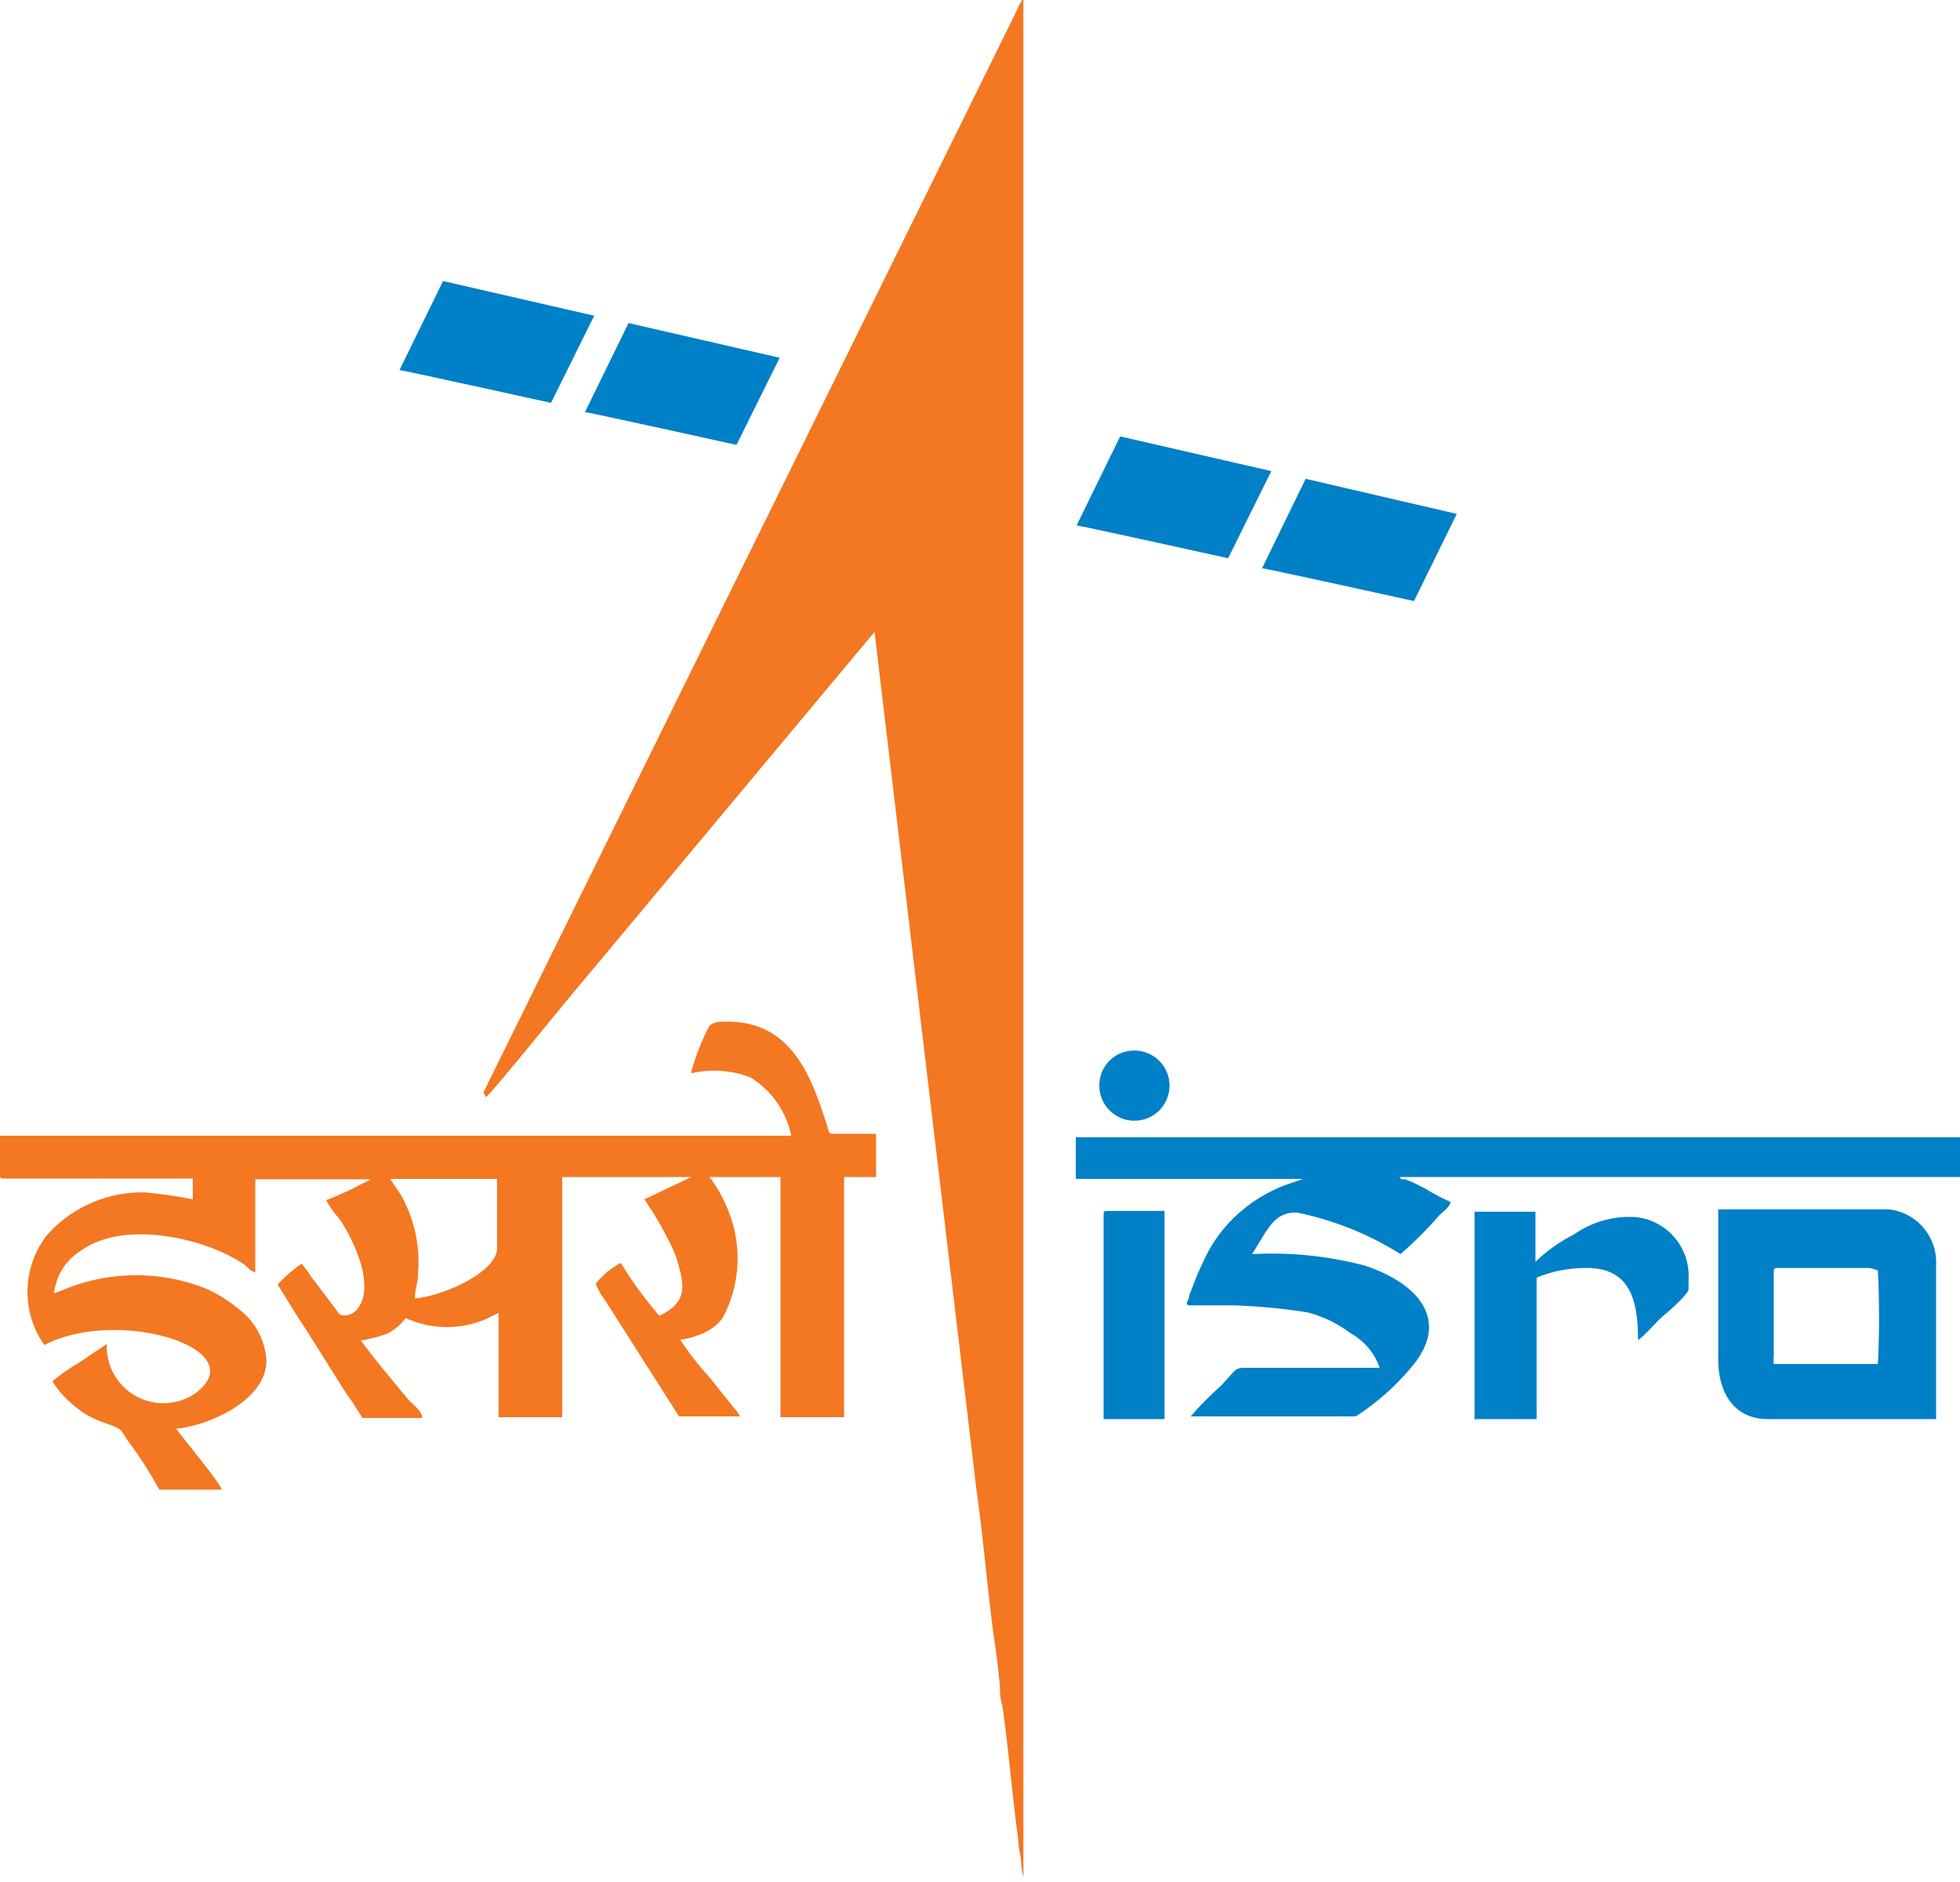<svg id="Layer_1" data-name="Layer 1" xmlns="http://www.w3.org/2000/svg" viewBox="0 0 50.83 48.81"><defs><style>.cls-1{fill:#0080c6;}.cls-1,.cls-2{fill-rule:evenodd;}.cls-2{fill:#f47721;}</style></defs><path class="cls-1" d="M963.42,543.25a.91.91,0,1,1-.91.91.9.9,0,0,1,.91-.91Z" transform="translate(-934 -516)"/><path class="cls-2" d="M946.6,544.46c.19-.14,2.14-2.58,2.51-3l7.57-9.07,2.65,22.31c.19,1.34.29,2.7.48,4,.05.33.08.66.12,1,0,.15,0,.35.06.51.17,1.17.26,2.37.42,3.54,0,.19.05.32.07.51a2,2,0,0,0,.06.44l0,0,0-48.81a.56.56,0,0,1-.1.22l-.1.22-13.8,28Z" transform="translate(-934 -516)"/><path class="cls-2" d="M944.12,546.58h2.77v1.8c0,.6-1.35,1.23-2.13,1.3,0-.24.08-.38.08-.65a3.5,3.5,0,0,0-.46-2.06l-.26-.39Zm7.81-2.74a2.63,2.63,0,0,1,1.52.1,2.32,2.32,0,0,1,1.07,1.52H934v1c0,.09,0,.11.11.11H939v.54a12.14,12.14,0,0,0-1.23-.18,3.31,3.31,0,0,0-2.59,1.15l-.14.22a2.4,2.4,0,0,0,.11,2.59c1.9-1,5.51.1,3.89,1.27a1.47,1.47,0,0,1-2.27-1.3l-.71.48a5.3,5.3,0,0,0-.7.49,2.62,2.62,0,0,0,.66.71c.48.39,1,.4,1.14.59l.14.22a10.28,10.28,0,0,1,.83,1.29h1.62c-.05-.2-1.05-1.38-1.18-1.58.85-.08,2.34-.74,2.34-1.77a1.81,1.81,0,0,0-.7-1.32,3.85,3.85,0,0,0-.81-.52,4.89,4.89,0,0,0-3.74,0l-.26.1a1.5,1.5,0,0,1,.7-1.11c1.1-.8,3.2-.34,4.22.35.11.08.16.18.3.21v-2.41l3,0-.22.11a7.84,7.84,0,0,1-.94.43,2.11,2.11,0,0,0,.33.47c.34.48.94,1.7.51,2.31a.44.44,0,0,1-.4.21c-.11,0-.11-.06-.17-.13l-.65-.86a2.65,2.65,0,0,0-.26-.35,3.64,3.64,0,0,0-.62.54l.54.87c.19.28.37.57.55.86l.68,1.08.15.21.28.44h1.55c0-.19-.27-.36-.39-.51-.41-.5-.84-1-1.2-1.5a3.67,3.67,0,0,0,.69-.18,1.39,1.39,0,0,0,.47-.4,2.58,2.58,0,0,0,2.14,0,2.19,2.19,0,0,1,.27-.13v2.7h1.65v-6.23h3.35l-1.22.58a8.67,8.67,0,0,1,.81,1.45c.26.81.31,1.22-.42,1.57a10.29,10.29,0,0,1-1-1.37,2,2,0,0,0-.65.54,1.92,1.92,0,0,0,.25.44l1.91,3h1.58a1.14,1.14,0,0,0-.18-.25l-.59-.74a8.12,8.12,0,0,1-.78-1,2.08,2.08,0,0,0,.64-.19,1.2,1.2,0,0,0,.46-.37,3.29,3.29,0,0,0,.15-2.78,3.72,3.72,0,0,0-.49-.88h1.84v6.23h1.65v-6.23h.83v-1.12H955.6c-.12,0-.11-.08-.14-.18-.41-1.28-.91-2.73-2.6-2.73-.21,0-.42,0-.5.18a6.17,6.17,0,0,0-.43,1.11Z" transform="translate(-934 -516)"/><path class="cls-1" d="M961.79,546.58l6,0-.46.16a3.91,3.91,0,0,0-1.48,1,3.67,3.67,0,0,0-.65,1c-.18.37-.22.52-.36.86,0,.14-.14.23,0,.26H966a15.72,15.72,0,0,1,1.9.18,3.16,3.16,0,0,1,1.12.54,1.64,1.64,0,0,1,.76.9h-3.42c-.35,0-.26,0-.71.48a8,8,0,0,0-.77.78h4.28a6.38,6.38,0,0,0,1.42-1.25c1.05-1.2.25-2.18-1.18-2.66a9.5,9.5,0,0,0-2.93-.3c.4-.61.54-1.08,1.15-1.08a8.05,8.05,0,0,1,2.7,1.08,9.94,9.94,0,0,0,1-1c.11-.11.26-.2.3-.35a6.07,6.07,0,0,1-.66-.35l-.34-.17-.18-.07-.07,0c-.07,0,0,0-.08-.06h14.61V545.5h-23v1.08Z" transform="translate(-934 -516)"/><path class="cls-1" d="M980,551.16V549c0-.08,0-.11.11-.11h2.3a.62.62,0,0,1,.29.07,23.9,23.9,0,0,1,0,2.42H980.4c-.13,0-.06,0-.17,0H980a.52.52,0,0,1,0-.18Zm-1.44.1c0,.84.39,1.55,1.29,1.55h4.36v-4a1.38,1.38,0,0,0-1.22-1.44h-4.43v3.85Z" transform="translate(-934 -516)"/><path class="cls-1" d="M972.27,552.81h1.58v-3.67a3.37,3.37,0,0,1,1.3-.25c1.15,0,1.33.88,1.33,1.87.21-.14.46-.47.68-.65l0,0,.06-.05c.12-.1.57-.51.57-.61v-.26a1.53,1.53,0,0,0-1.37-1.62,2.5,2.5,0,0,0-1.6.45,4.19,4.19,0,0,0-1,.71v-1.3h-1.58v5.4Z" transform="translate(-934 -516)"/><path class="cls-1" d="M962.62,547.52v5.29h1.58v-5.4h-1.47c-.09,0-.11,0-.11.11Z" transform="translate(-934 -516)"/><path class="cls-1" d="M944.36,525.6l1.13-2.31,3.92.9-1.12,2.26s-3.94-.87-3.93-.85Z" transform="translate(-934 -516)"/><path class="cls-1" d="M949.17,526.69l1.13-2.31,3.92.9-1.12,2.26s-3.94-.87-3.93-.85Z" transform="translate(-934 -516)"/><path class="cls-1" d="M961.92,529.63l1.13-2.31,3.92.9-1.12,2.26s-3.94-.87-3.93-.85Z" transform="translate(-934 -516)"/><path class="cls-1" d="M966.73,530.74l1.13-2.32,3.92.91-1.11,2.26s-3.95-.87-3.94-.85Z" transform="translate(-934 -516)"/></svg>